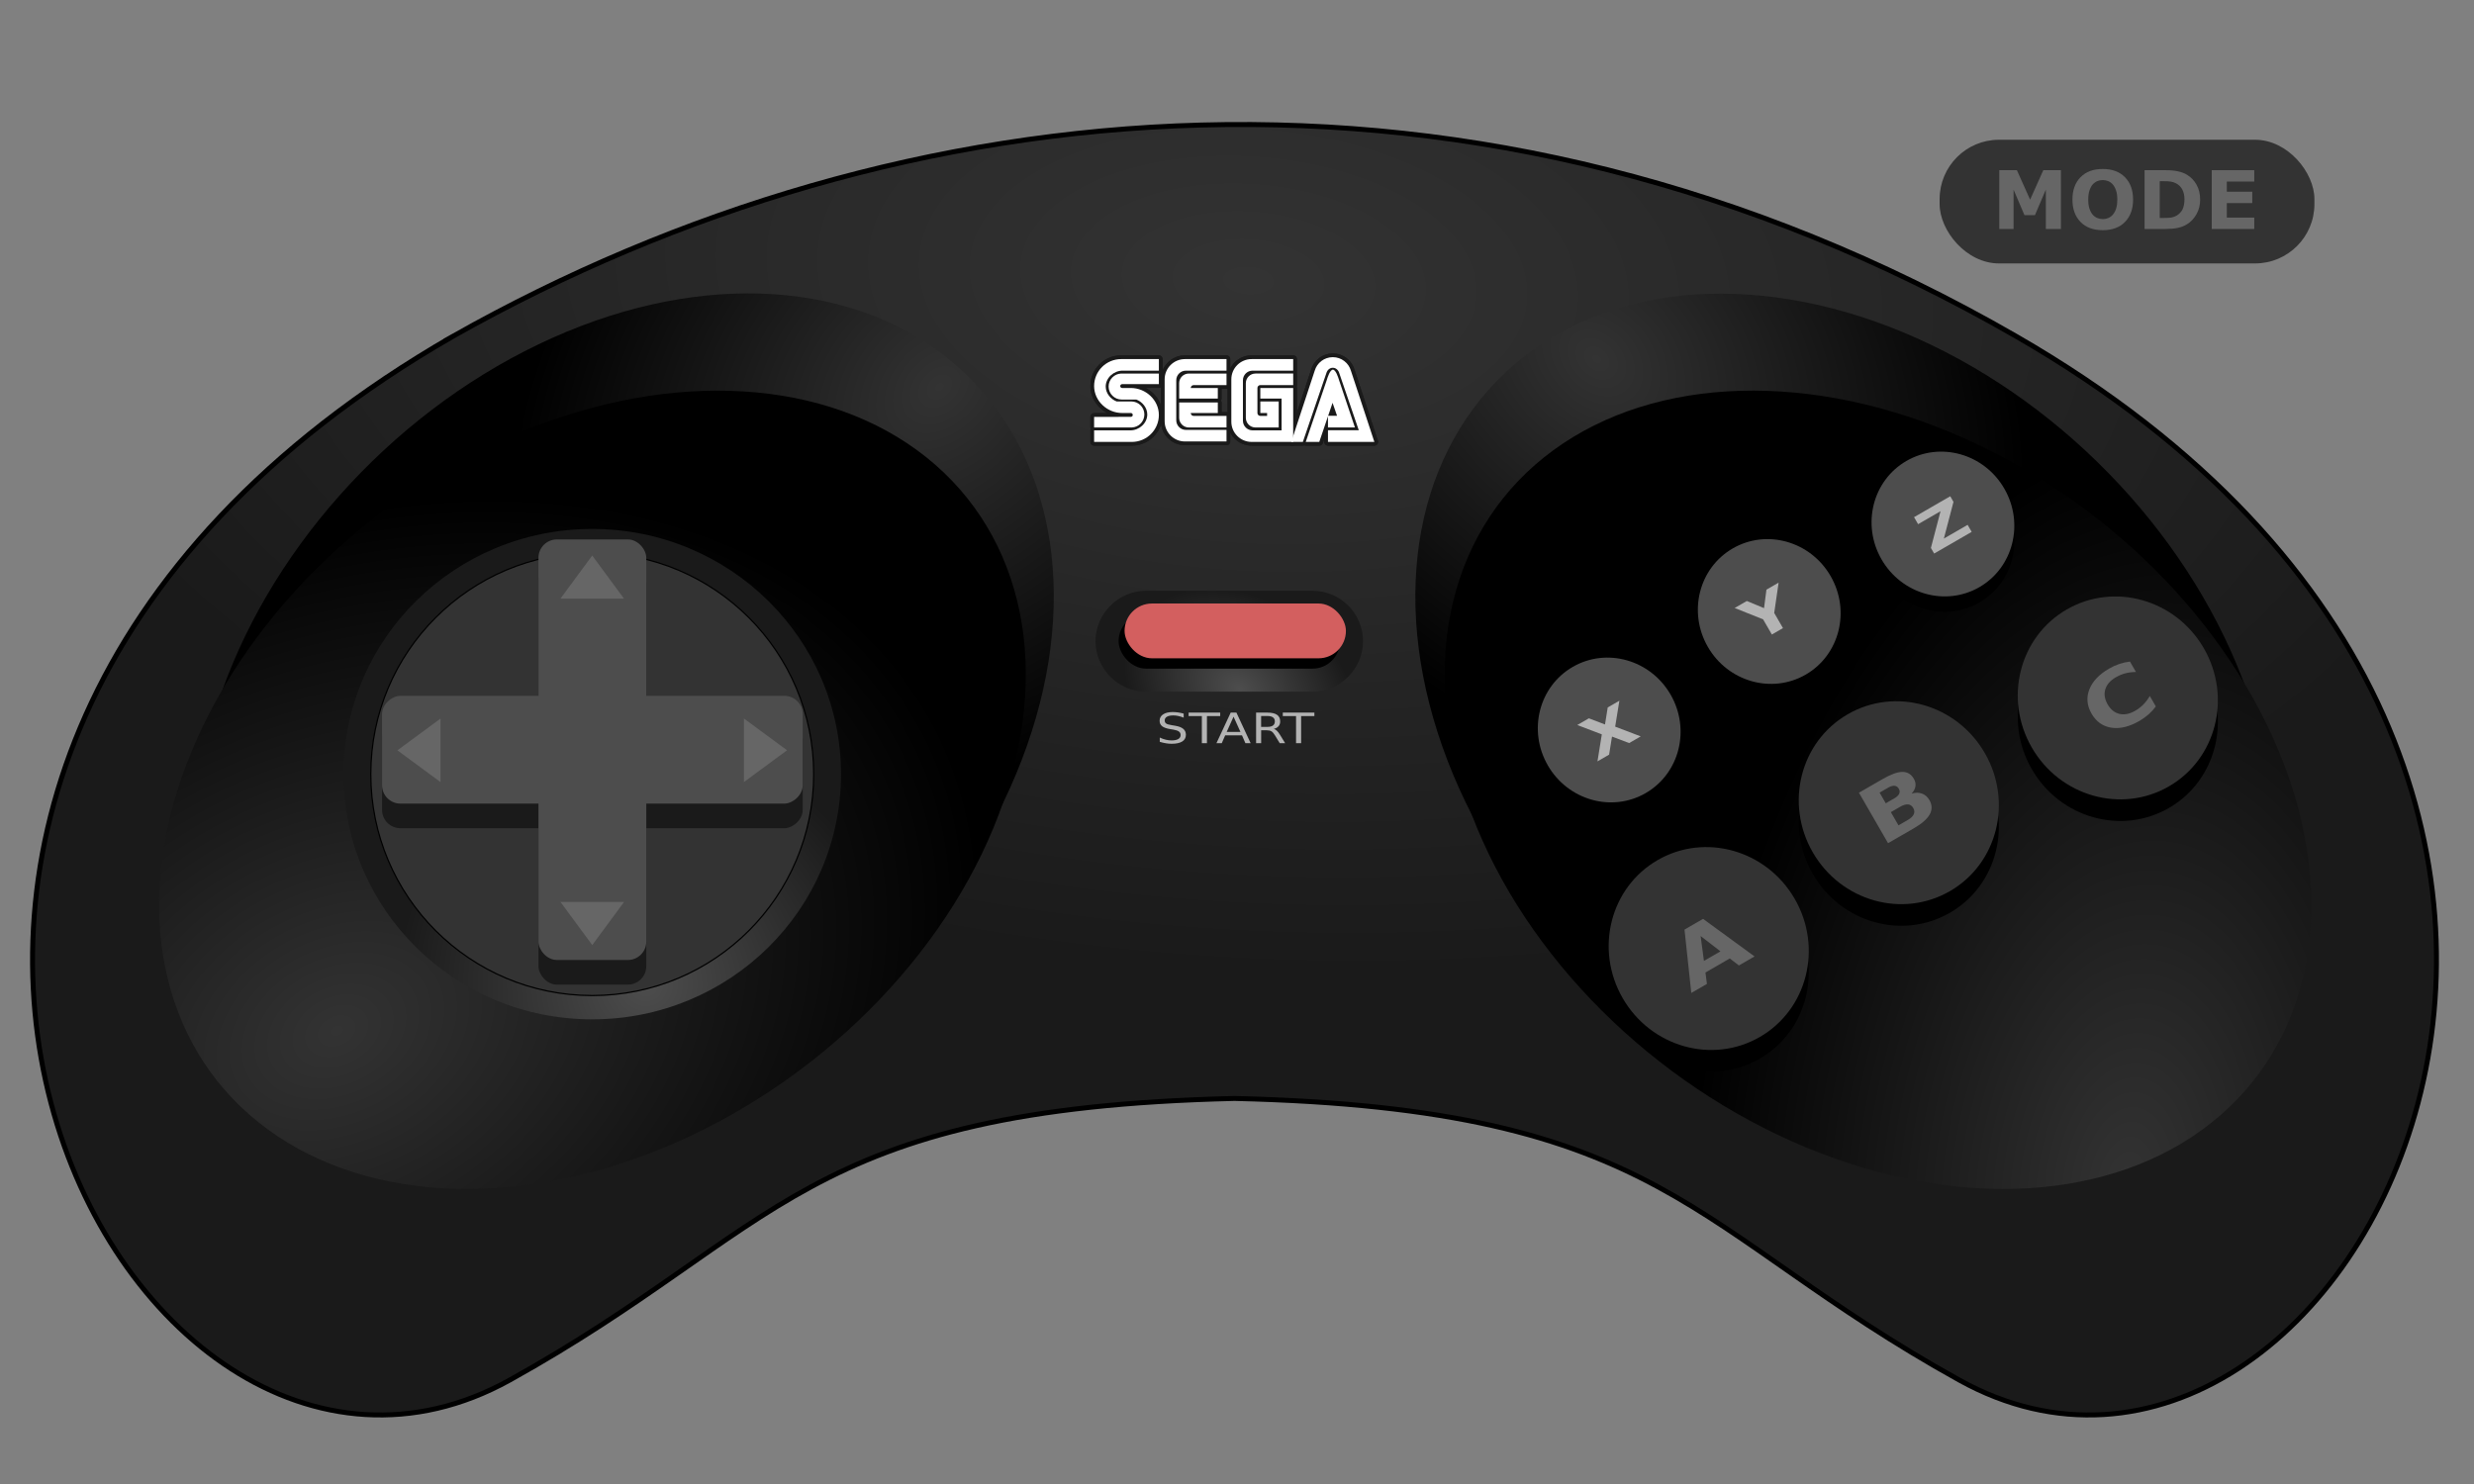 <?xml version="1.0" encoding="UTF-8" standalone="no"?>
<!-- Created with Inkscape (http://www.inkscape.org/) -->

<svg
   xmlns:dc="http://purl.org/dc/elements/1.1/"
   xmlns:cc="http://creativecommons.org/ns#"
   xmlns:rdf="http://www.w3.org/1999/02/22-rdf-syntax-ns#"
   xmlns:svg="http://www.w3.org/2000/svg"
   xmlns="http://www.w3.org/2000/svg"
   xmlns:xlink="http://www.w3.org/1999/xlink"
   xmlns:sodipodi="http://sodipodi.sourceforge.net/DTD/sodipodi-0.dtd"
   xmlns:inkscape="http://www.inkscape.org/namespaces/inkscape"
   width="500"
   height="300"
   viewBox="0 0 132.292 79.375"
   version="1.1"
   id="svg8"
   sodipodi:docname="six.svg"
   inkscape:version="0.92.4 (5da689c313, 2019-01-14)">
  <rect x="0" y="0" width="132.292" height="79.375" fill="#808080" stroke="none"/>
  <defs
     id="defs2">
    <linearGradient
       id="linearGradient1312"
       inkscape:collect="always">
      <stop
         id="stop1308"
         offset="0"
         style="stop-color:#333333;stop-opacity:1" />
      <stop
         id="stop1310"
         offset="1"
         style="stop-color:#000000;stop-opacity:1" />
    </linearGradient>
    <linearGradient
       inkscape:collect="always"
       id="linearGradient1280">
      <stop
         style="stop-color:#333333;stop-opacity:1"
         offset="0"
         id="stop1276" />
      <stop
         style="stop-color:#000000;stop-opacity:1"
         offset="1"
         id="stop1278" />
    </linearGradient>
    <linearGradient
       inkscape:collect="always"
       id="linearGradient1071">
      <stop
         style="stop-color:#333333;stop-opacity:1;"
         offset="0"
         id="stop1067" />
      <stop
         style="stop-color:#000000;stop-opacity:1"
         offset="1"
         id="stop1069" />
    </linearGradient>
    <linearGradient
       inkscape:collect="always"
       id="linearGradient911">
      <stop
         style="stop-color:#4d4d4d;stop-opacity:1"
         offset="0"
         id="stop907" />
      <stop
         style="stop-color:#1a1a1a;stop-opacity:1"
         offset="1"
         id="stop909" />
    </linearGradient>
    <linearGradient
       inkscape:collect="always"
       id="linearGradient899">
      <stop
         style="stop-color:#333333;stop-opacity:1"
         offset="0"
         id="stop895" />
      <stop
         style="stop-color:#1a1a1a;stop-opacity:1"
         offset="1"
         id="stop897" />
    </linearGradient>
    <radialGradient
       inkscape:collect="always"
       xlink:href="#linearGradient911"
       id="radialGradient1191"
       cx="87.324"
       cy="40.408"
       fx="87.324"
       fy="40.408"
       r="5.434"
       gradientTransform="matrix(1.044,0.603,-0.453,0.784,-6.591,-21.048)"
       gradientUnits="userSpaceOnUse" />
    <radialGradient
       inkscape:collect="always"
       xlink:href="#linearGradient1071"
       id="radialGradient1075"
       cx="68.201"
       cy="9.694"
       fx="68.201"
       fy="9.694"
       r="25.123"
       gradientTransform="matrix(-1.014,-1.357,0.899,-0.291,201.428,75.18)"
       gradientUnits="userSpaceOnUse" />
    <radialGradient
       inkscape:collect="always"
       xlink:href="#linearGradient899"
       id="radialGradient1139"
       cx="66.762"
       cy="3.06"
       fx="66.762"
       fy="3.06"
       r="64.404"
       gradientTransform="matrix(1.052,0.071,-0.038,0.572,-3.359,34.973)"
       gradientUnits="userSpaceOnUse" />
    <radialGradient
       inkscape:collect="always"
       xlink:href="#linearGradient911"
       id="radialGradient1155"
       cx="34.551"
       cy="63.395"
       fx="34.551"
       fy="63.395"
       r="13.302"
       gradientTransform="matrix(1,0,0,0.986,0,16.606)"
       gradientUnits="userSpaceOnUse" />
    <radialGradient
       inkscape:collect="always"
       xlink:href="#linearGradient1280"
       id="radialGradient1282"
       cx="88.802"
       cy="-34.57"
       fx="88.802"
       fy="-34.57"
       r="25.906"
       gradientTransform="matrix(1,0,0,0.748,0,-7.755)"
       gradientUnits="userSpaceOnUse" />
    <radialGradient
       inkscape:collect="always"
       xlink:href="#linearGradient1071"
       id="radialGradient1290"
       cx="55.721"
       cy="69.724"
       fx="55.721"
       fy="69.724"
       r="25.226"
       gradientTransform="matrix(1.036,0.642,-0.899,0.907,60.677,-28.99)"
       gradientUnits="userSpaceOnUse" />
    <radialGradient
       inkscape:collect="always"
       xlink:href="#linearGradient1312"
       id="radialGradient1298"
       cx="6.033"
       cy="69.243"
       fx="6.033"
       fy="69.243"
       r="25.906"
       gradientTransform="matrix(1,0,0,0.748,0,17.215)"
       gradientUnits="userSpaceOnUse" />
  </defs>
  <sodipodi:namedview
     id="base"
     pagecolor="#ffffff"
     bordercolor="#666666"
     borderopacity="1.0"
     inkscape:pageopacity="0.0"
     inkscape:pageshadow="2"
     inkscape:zoom="2.8284272"
     inkscape:cx="352.9766"
     inkscape:cy="165.4569"
     inkscape:document-units="mm"
     inkscape:current-layer="layer2"
     showgrid="false"
     units="px"
     inkscape:window-width="1920"
     inkscape:window-height="1027"
     inkscape:window-x="-8"
     inkscape:window-y="-8"
     inkscape:window-maximized="1"
     showguides="false" />
  <g
     inkscape:groupmode="layer"
     id="layer2"
     inkscape:label="Layer 2"
     style="display:inline"
     transform="translate(0,-26.458)">
    <path
       style="fill:url(#radialGradient1139);fill-opacity:1;stroke:#000000;stroke-width:0.265px;stroke-linecap:butt;stroke-linejoin:miter;stroke-opacity:1"
       d="m 24.209,44.45 c -40.767,23.485 -17.539,67.241 3.043,55.827 14.499,-8.041 15.582,-14.517 38.761,-15.066 23.18,0.549 24.263,7.026 38.761,15.066 20.581,11.414 43.81,-32.342 3.043,-55.827 -28.783,-16.589 -59.574,-13.556 -83.608,0 z"
       id="path947"
       inkscape:connector-curvature="0"
       sodipodi:nodetypes="cscscc" />
    <ellipse
       style="opacity:1;fill:url(#radialGradient1282);fill-opacity:1;stroke:none;stroke-width:0.211;stroke-linejoin:round;stroke-miterlimit:4;stroke-dasharray:none"
       id="path1018"
       cx="112.205"
       cy="-30.723"
       rx="25.906"
       ry="19.367"
       transform="matrix(0.664,0.748,-0.786,0.618,0,0)" />
    <ellipse
       style="display:inline;opacity:1;fill:url(#radialGradient1075);fill-opacity:1;stroke:none;stroke-width:0.206;stroke-linejoin:round;stroke-miterlimit:4;stroke-dasharray:none"
       id="path1018-8"
       cx="115.716"
       cy="-25.358"
       rx="25.123"
       ry="19.02"
       transform="matrix(0.691,0.723,-0.807,0.59,0,0)" />
    <ellipse
       style="display:inline;opacity:1;fill:#000000;fill-opacity:1;stroke:none;stroke-width:0.724;stroke-miterlimit:4;stroke-dasharray:none"
       id="path1697-8-4-4"
       cx="39.955"
       cy="113.537"
       rx="5.311"
       ry="5.463"
       transform="rotate(-30)" />
    <ellipse
       style="display:inline;opacity:1;fill:#333333;fill-opacity:1;stroke:none;stroke-width:0.724;stroke-miterlimit:4;stroke-dasharray:none"
       id="path1697-8-4"
       cx="40.533"
       cy="112.536"
       rx="5.311"
       ry="5.463"
       transform="rotate(-30)"
       inkscape:label="buttonA"
       class="theme-button"
       ojd-button="A" />
    <g
       aria-label="A"
       transform="matrix(0.947,-0.547,0.457,0.792,0,0)"
       style="font-style:normal;font-weight:normal;font-size:4.674px;line-height:1.25;font-family:sans-serif;letter-spacing:0px;word-spacing:0px;display:inline;fill:#666666;fill-opacity:1;stroke:none;stroke-width:0.117"
       id="text976-1-6">
      <path
         d="m 37.738,124.199 h -1.374 l -0.217,0.621 h -0.883 l 1.262,-3.408 h 1.048 l 1.262,3.408 h -0.883 z m -1.155,-0.632 h 0.934 l -0.466,-1.356 z"
         style="font-weight:bold;fill:#666666;stroke-width:0.117"
         id="path951"
         inkscape:connector-curvature="0" />
    </g>
    <ellipse
       style="display:inline;opacity:1;fill:#000000;fill-opacity:1;stroke:none;stroke-width:0.724;stroke-miterlimit:4;stroke-dasharray:none"
       id="path1697-8-6"
       cx="52.657"
       cy="111.865"
       rx="5.311"
       ry="5.463"
       transform="rotate(-30)" />
    <ellipse
       style="display:inline;opacity:1;fill:#333333;fill-opacity:1;stroke:none;stroke-width:0.724;stroke-miterlimit:4;stroke-dasharray:none"
       id="path1697-8"
       cx="53.235"
       cy="110.863"
       rx="5.311"
       ry="5.463"
       transform="rotate(-30)"
       inkscape:label="buttonB"
       class="theme-button"
       ojd-button="B" />
    <g
       aria-label="B"
       transform="matrix(0.947,-0.547,0.457,0.792,0,0)"
       style="font-style:normal;font-weight:normal;font-size:4.674px;line-height:1.25;font-family:sans-serif;letter-spacing:0px;word-spacing:0px;display:inline;fill:#666666;fill-opacity:1;stroke:none;stroke-width:0.117"
       id="text976-1">
      <path
         d="m 48.623,120.902 q 0.208,0 0.315,-0.091 0.107,-0.091 0.107,-0.269 0,-0.176 -0.107,-0.267 -0.107,-0.094 -0.315,-0.094 H 48.136 v 0.721 z m 0.03,1.49 q 0.265,0 0.397,-0.112 0.135,-0.112 0.135,-0.338 0,-0.221 -0.132,-0.331 -0.132,-0.112 -0.399,-0.112 H 48.136 v 0.892 z m 0.817,-1.226 q 0.283,0.082 0.438,0.304 0.155,0.221 0.155,0.543 0,0.493 -0.333,0.735 -0.333,0.242 -1.013,0.242 h -1.458 v -3.408 h 1.319 q 0.71,0 1.027,0.215 0.32,0.215 0.32,0.687 0,0.249 -0.116,0.425 -0.116,0.173 -0.338,0.258 z"
         style="font-weight:bold;fill:#666666;stroke-width:0.117"
         id="path948"
         inkscape:connector-curvature="0" />
    </g>
    <ellipse
       style="display:inline;opacity:1;fill:#000000;fill-opacity:1;stroke:none;stroke-width:0.724;stroke-miterlimit:4;stroke-dasharray:none"
       id="path1697-1"
       cx="65.602"
       cy="112.866"
       rx="5.311"
       ry="5.463"
       transform="rotate(-30)" />
    <ellipse
       style="opacity:1;fill:#333333;fill-opacity:1;stroke:none;stroke-width:0.724;stroke-miterlimit:4;stroke-dasharray:none"
       id="path1697"
       cx="66.18"
       cy="111.865"
       rx="5.311"
       ry="5.463"
       inkscape:label="buttonC"
       class="theme-button"
       ojd-button="C"
       transform="rotate(-30)" />
    <g
       aria-label="C"
       transform="matrix(0.947,-0.547,0.457,0.792,0,0)"
       style="font-style:normal;font-weight:normal;font-size:4.674px;line-height:1.25;font-family:sans-serif;letter-spacing:0px;word-spacing:0px;display:inline;fill:#666666;fill-opacity:1;stroke:none;stroke-width:0.117"
       id="text976-1-5">
      <path
         d="m 61.942,123.896 q -0.242,0.126 -0.504,0.189 -0.262,0.064 -0.548,0.064 -0.851,0 -1.349,-0.475 -0.498,-0.477 -0.498,-1.292 0,-0.817 0.498,-1.292 0.498,-0.477 1.349,-0.477 0.285,0 0.548,0.064 0.262,0.064 0.504,0.189 v 0.705 q -0.244,-0.167 -0.482,-0.244 -0.237,-0.078 -0.5,-0.078 -0.47,0 -0.74,0.301 -0.269,0.301 -0.269,0.831 0,0.527 0.269,0.829 0.269,0.301 0.74,0.301 0.262,0 0.5,-0.078 0.237,-0.078 0.482,-0.244 z"
         style="font-weight:bold;fill:#666666;stroke-width:0.117"
         id="path945"
         inkscape:connector-curvature="0" />
    </g>
    <ellipse
       style="display:inline;opacity:1;fill:#000000;fill-opacity:1;stroke:none;stroke-width:0.516;stroke-miterlimit:4;stroke-dasharray:none"
       id="path1697-8-4-4-2"
       cx="41.356"
       cy="100.467"
       rx="3.789"
       ry="3.898"
       transform="rotate(-30)" />
    <ellipse
       style="display:inline;opacity:1;fill:#4d4d4d;fill-opacity:1;stroke:none;stroke-width:0.516;stroke-miterlimit:4;stroke-dasharray:none"
       id="path1697-8-4-5"
       cx="41.769"
       cy="99.752"
       rx="3.789"
       ry="3.898"
       transform="rotate(-30)"
       inkscape:label="buttonX"
       class="theme-button"
       ojd-button="X" />
    <g
       aria-label="X"
       transform="matrix(0.947,-0.547,0.457,0.792,0,0)"
       style="font-style:normal;font-weight:normal;font-size:3.335px;line-height:1.25;font-family:sans-serif;letter-spacing:0px;word-spacing:0px;display:inline;fill:#b3b3b3;fill-opacity:1;stroke:none;stroke-width:0.083"
       id="text976-1-6-8">
      <path
         d="m 38.55,109.105 0.844,1.241 h -0.653 l -0.568,-0.831 -0.564,0.831 H 36.952 l 0.844,-1.241 -0.811,-1.191 h 0.655 l 0.533,0.783 0.531,-0.783 h 0.658 z"
         style="font-weight:bold;fill:#b3b3b3;stroke-width:0.083"
         id="path957"
         inkscape:connector-curvature="0" />
    </g>
    <ellipse
       style="display:inline;opacity:1;fill:#000000;fill-opacity:1;stroke:none;stroke-width:0.516;stroke-miterlimit:4;stroke-dasharray:none"
       id="path1697-8-6-2"
       cx="51.937"
       cy="99.257"
       rx="3.789"
       ry="3.898"
       transform="rotate(-30)" />
    <ellipse
       style="display:inline;opacity:1;fill:#4d4d4d;fill-opacity:1;stroke:none;stroke-width:0.516;stroke-miterlimit:4;stroke-dasharray:none"
       id="path1697-8-8"
       cx="52.349"
       cy="98.542"
       rx="3.789"
       ry="3.898"
       transform="rotate(-30)"
       inkscape:label="buttonY"
       class="theme-button"
       ojd-button="Y" />
    <g
       aria-label="Y"
       transform="matrix(0.947,-0.547,0.457,0.792,0,0)"
       style="font-style:normal;font-weight:normal;font-size:3.335px;line-height:1.25;font-family:sans-serif;letter-spacing:0px;word-spacing:0px;display:inline;fill:#b3b3b3;fill-opacity:1;stroke:none;stroke-width:0.083"
       id="text976-1-4">
      <path
         d="m 46.511,106.591 h 0.686 l 0.554,0.866 0.554,-0.866 h 0.687 l -0.927,1.407 v 1.024 h -0.627 v -1.024 z"
         style="font-weight:bold;fill:#b3b3b3;stroke-width:0.083"
         id="path960"
         inkscape:connector-curvature="0" />
    </g>
    <ellipse
       style="display:inline;opacity:1;fill:#000000;fill-opacity:1;stroke:none;stroke-width:0.516;stroke-miterlimit:4;stroke-dasharray:none"
       id="path1697-1-2"
       cx="62.319"
       cy="99.848"
       rx="3.789"
       ry="3.898"
       transform="rotate(-30)" />
    <ellipse
       style="display:inline;opacity:1;fill:#4d4d4d;fill-opacity:1;stroke:none;stroke-width:0.516;stroke-miterlimit:4;stroke-dasharray:none"
       id="path1697-4"
       cx="62.732"
       cy="99.134"
       rx="3.789"
       ry="3.898"
       inkscape:label="buttonZ"
       class="theme-button"
       ojd-button="Z"
       transform="rotate(-30)" />
    <g
       aria-label="Z"
       transform="matrix(0.947,-0.547,0.457,0.792,0,0)"
       style="font-style:normal;font-weight:normal;font-size:3.335px;line-height:1.25;font-family:sans-serif;letter-spacing:0px;word-spacing:0px;display:inline;fill:#b3b3b3;fill-opacity:1;stroke:none;stroke-width:0.083"
       id="text976-1-5-0">
      <path
         d="m 56.328,107.236 h 2.044 v 0.379 l -1.305,1.578 h 1.342 v 0.474 h -2.119 v -0.379 l 1.305,-1.578 h -1.267 z"
         style="font-weight:bold;fill:#b3b3b3;stroke-width:0.083"
         id="path954"
         inkscape:connector-curvature="0" />
    </g>
    <ellipse
       style="display:inline;opacity:1;fill:url(#radialGradient1298);fill-opacity:1;stroke:none;stroke-width:0.211;stroke-linejoin:round;stroke-miterlimit:4;stroke-dasharray:none"
       id="path1018-9"
       cx="30.456"
       cy="68.197"
       rx="25.906"
       ry="19.367"
       transform="matrix(-0.664,0.748,0.786,0.618,0,0)" />
    <ellipse
       style="display:inline;opacity:1;fill:url(#radialGradient1290);fill-opacity:1;stroke:#1a1a1a;stroke-width:0.206;stroke-linejoin:round;stroke-miterlimit:4;stroke-dasharray:none;stroke-opacity:0"
       id="path1018-8-8"
       cx="37.08"
       cy="71.007"
       rx="25.123"
       ry="19.02"
       transform="matrix(-0.691,0.723,0.807,0.59,0,0)" />
    <ellipse
       style="display:inline;opacity:1;fill:url(#radialGradient1155);fill-opacity:1;stroke:none;stroke-width:0.408;stroke-miterlimit:4;stroke-dasharray:none"
       id="path868-3"
       cx="31.669"
       cy="67.865"
       rx="13.302"
       ry="13.115" />
    <circle
       style="display:inline;opacity:1;fill:#333333;fill-opacity:1;stroke:#000000;stroke-width:0.065;stroke-miterlimit:4;stroke-dasharray:none"
       id="path868-3-5"
       cx="31.669"
       cy="67.865"
       r="11.842" />
    <g
       id="g940"
       transform="matrix(1.341,0,0,1.341,-17.015,-2.421)"
       style="fill:#1a1a1a">
      <rect
         ry="0.732"
         y="44.034"
         x="34.16"
         height="16.773"
         width="4.299"
         id="rect915"
         style="opacity:1;fill:#1a1a1a;fill-opacity:1;stroke:none;stroke-width:0.5;stroke-miterlimit:4;stroke-dasharray:none" />
      <rect
         transform="rotate(90)"
         ry="0.732"
         y="-44.696"
         x="50.271"
         height="16.773"
         width="4.299"
         id="rect915-2"
         style="display:inline;opacity:1;fill:#1a1a1a;fill-opacity:1;stroke:none;stroke-width:0.5;stroke-miterlimit:4;stroke-dasharray:none" />
    </g>
    <g
       id="g940-0"
       transform="matrix(1.341,0,0,1.341,-17.015,-3.738)"
       style="display:inline;fill:#4d4d4d">
      <rect
         ry="0.732"
         y="44.034"
         x="34.16"
         height="16.773"
         width="4.299"
         id="rect915-3"
         style="opacity:1;fill:#4d4d4d;fill-opacity:1;stroke:none;stroke-width:0.5;stroke-miterlimit:4;stroke-dasharray:none" />
      <rect
         transform="rotate(90)"
         ry="0.732"
         y="-44.696"
         x="50.271"
         height="16.773"
         width="4.299"
         id="rect915-2-9"
         style="display:inline;opacity:1;fill:#4d4d4d;fill-opacity:1;stroke:none;stroke-width:0.5;stroke-miterlimit:4;stroke-dasharray:none" />
    </g>
    <path
       sodipodi:type="star"
       style="display:inline;opacity:1;fill:#666666;fill-opacity:1;stroke:none;stroke-width:0.348;stroke-miterlimit:4;stroke-dasharray:none"
       id="path1092-0"
       sodipodi:sides="3"
       sodipodi:cx="36.94717"
       sodipodi:cy="38.395847"
       sodipodi:r1="1.6284233"
       sodipodi:r2="0.81421173"
       sodipodi:arg1="0.52359878"
       sodipodi:arg2="1.5707963"
       inkscape:flatsided="false"
       inkscape:rounded="0"
       inkscape:randomized="0"
       d="m 38.357,39.21 -1.41,0 -1.41,0 0.705,-1.221 0.705,-1.221 0.705,1.221 z"
       inkscape:transform-center-y="-0.38429523"
       transform="matrix(1.205,0,0,0.944,-12.853,21.463)"
       inkscape:transform-center-x="-1.9579247e-06"
       inkscape:label="buttonUp"
       class="theme-button"
       ojd-button="UP" />
    <path
       sodipodi:type="star"
       style="display:inline;opacity:1;fill:#666666;fill-opacity:1;stroke:none;stroke-width:0.348;stroke-miterlimit:4;stroke-dasharray:none"
       id="path1092-7-1"
       sodipodi:sides="3"
       sodipodi:cx="36.94717"
       sodipodi:cy="38.395847"
       sodipodi:r1="1.6284233"
       sodipodi:r2="0.81421173"
       sodipodi:arg1="0.52359878"
       sodipodi:arg2="1.5707963"
       inkscape:flatsided="false"
       inkscape:rounded="0"
       inkscape:randomized="0"
       d="m 38.357,39.21 -1.41,0 -1.41,0 0.705,-1.221 0.705,-1.221 0.705,1.221 z"
       inkscape:transform-center-y="-0.38429369"
       transform="matrix(0,1.205,-0.944,0,76.795,22.067)"
       inkscape:label="buttonRight"
       class="theme-button"
       ojd-button="RIGHT" />
    <path
       sodipodi:type="star"
       style="display:inline;opacity:1;fill:#666666;fill-opacity:1;stroke:none;stroke-width:0.348;stroke-miterlimit:4;stroke-dasharray:none"
       id="path1092-7-4-2"
       sodipodi:sides="3"
       sodipodi:cx="36.94717"
       sodipodi:cy="38.395847"
       sodipodi:r1="1.6284233"
       sodipodi:r2="0.81421173"
       sodipodi:arg1="0.52359878"
       sodipodi:arg2="1.5707963"
       inkscape:flatsided="false"
       inkscape:rounded="0"
       inkscape:randomized="0"
       d="m 38.357,39.21 -1.41,0 -1.41,0 0.705,-1.221 0.705,-1.221 0.705,1.221 z"
       inkscape:transform-center-y="-0.38429698"
       transform="matrix(0,-1.205,0.944,0,-13.458,111.112)"
       inkscape:label="buttonLeft"
       class="theme-button"
       ojd-button="LEFT" />
    <path
       sodipodi:type="star"
       style="display:inline;opacity:1;fill:#666666;fill-opacity:1;stroke:none;stroke-width:0.348;stroke-miterlimit:4;stroke-dasharray:none"
       id="path1092-7-2-8"
       sodipodi:sides="3"
       sodipodi:cx="36.94717"
       sodipodi:cy="38.395847"
       sodipodi:r1="1.6284233"
       sodipodi:r2="0.81421173"
       sodipodi:arg1="0.52359878"
       sodipodi:arg2="1.5707963"
       inkscape:flatsided="false"
       inkscape:rounded="0"
       inkscape:randomized="0"
       d="m 38.357,39.21 -1.41,0 -1.41,0 0.705,-1.221 0.705,-1.221 0.705,1.221 z"
       inkscape:transform-center-y="-0.38429594"
       transform="matrix(-1.205,0,0,-0.944,76.191,111.716)"
       inkscape:transform-center-x="1.2382234e-06"
       inkscape:label="buttonDown"
       class="theme-button"
       ojd-button="DOWN" />
    <path
       style="opacity:1;fill:url(#radialGradient1191);fill-opacity:1;stroke:none;stroke-width:0.23;stroke-linejoin:round;stroke-miterlimit:4;stroke-dasharray:none"
       d="m 72.095,58.848 c -0.489,-0.489 -1.174,-0.791 -1.911,-0.791 l -8.903,-8.1e-4 c -1.475,0 -2.7,1.225 -2.7,2.7 1e-6,1.472 1.224,2.699 2.698,2.699 l 8.906,-5e-5 c 1.475,0 2.7,-1.225 2.7,-2.7 0,-0.739 -0.305,-1.422 -0.79,-1.907 z"
       id="path1140"
       inkscape:connector-curvature="0" />
    <rect
       style="opacity:1;fill:#000000;stroke:none;stroke-width:0.23;stroke-linejoin:round;stroke-miterlimit:4;stroke-dasharray:none"
       id="rect1136"
       width="11.836"
       height="2.931"
       x="59.815"
       y="59.291"
       ry="1.465" />
    <rect
       style="display:inline;opacity:1;fill:#d35f5f;stroke:none;stroke-width:0.23;stroke-linejoin:round;stroke-miterlimit:4;stroke-dasharray:none"
       id="rect1136-9"
       width="11.836"
       height="2.931"
       x="60.134"
       y="58.738"
       ry="1.465"
       inkscape:label="buttonStart"
       class="theme-button"
       ojd-button="START" />
    <g
       aria-label="START"
       transform="scale(1.104,0.905)"
       style="font-style:normal;font-weight:normal;font-size:2.48px;line-height:1.25;font-family:sans-serif;letter-spacing:0px;word-spacing:0px;display:inline;fill:#b3b3b3;fill-opacity:1;stroke:none;stroke-width:0.062"
       id="text1134-5">
      <path
         d="M 57.332,71.411 V 71.65 q -0.139,-0.067 -0.263,-0.099 -0.123,-0.033 -0.239,-0.033 -0.2,0 -0.309,0.077 -0.108,0.077 -0.108,0.22 0,0.12 0.071,0.182 0.073,0.061 0.274,0.098 l 0.148,0.03 q 0.274,0.052 0.403,0.184 0.131,0.131 0.131,0.351 0,0.263 -0.177,0.398 -0.176,0.136 -0.516,0.136 -0.128,0 -0.274,-0.029 -0.144,-0.029 -0.299,-0.086 v -0.252 q 0.149,0.084 0.292,0.126 0.143,0.042 0.281,0.042 0.209,0 0.323,-0.082 0.114,-0.082 0.114,-0.235 0,-0.133 -0.082,-0.208 -0.081,-0.075 -0.268,-0.113 l -0.149,-0.029 q -0.274,-0.054 -0.396,-0.171 -0.122,-0.116 -0.122,-0.323 0,-0.24 0.168,-0.378 0.169,-0.138 0.466,-0.138 0.127,0 0.259,0.023 0.132,0.023 0.27,0.069 z"
         style="fill:#b3b3b3;stroke-width:0.062"
         id="path934"
         inkscape:connector-curvature="0" />
      <path
         d="m 57.572,71.352 h 1.529 v 0.206 h -0.642 v 1.602 h -0.246 v -1.602 h -0.642 z"
         style="fill:#b3b3b3;stroke-width:0.062"
         id="path936"
         inkscape:connector-curvature="0" />
      <path
         d="m 59.748,71.593 -0.332,0.9 h 0.665 z m -0.138,-0.241 h 0.277 l 0.689,1.808 h -0.254 l -0.165,-0.464 h -0.815 l -0.165,0.464 h -0.258 z"
         style="fill:#b3b3b3;stroke-width:0.062"
         id="path938"
         inkscape:connector-curvature="0" />
      <path
         d="m 61.696,72.312 q 0.079,0.027 0.153,0.114 0.075,0.087 0.15,0.24 l 0.248,0.494 H 61.985 l -0.231,-0.464 q -0.09,-0.182 -0.174,-0.241 -0.084,-0.059 -0.229,-0.059 h -0.266 v 0.764 h -0.245 v -1.808 h 0.552 q 0.31,0 0.462,0.13 0.153,0.13 0.153,0.391 0,0.171 -0.08,0.283 -0.079,0.113 -0.23,0.156 z m -0.613,-0.759 v 0.642 h 0.308 q 0.177,0 0.266,-0.081 0.091,-0.082 0.091,-0.241 0,-0.159 -0.091,-0.239 -0.09,-0.081 -0.266,-0.081 z"
         style="fill:#b3b3b3;stroke-width:0.062"
         id="path940"
         inkscape:connector-curvature="0" />
      <path
         d="m 62.134,71.352 h 1.529 v 0.206 H 63.021 v 1.602 h -0.246 v -1.602 h -0.642 z"
         style="fill:#b3b3b3;stroke-width:0.062"
         id="path942"
         inkscape:connector-curvature="0" />
    </g>
    <g
       id="g1693"
       transform="matrix(0.238,0,0,0.238,52.658,28.048)"
       style="stroke:#1a1a1a">
      <path
         d="m 77.151,86.764 0.991,-2.918 1.011,2.918 z m -0.316,-8.024 -4.717,13.893 h 3.04 l 1.954,-5.756 v 2.504 h 6.054 l -3.567,-10.641 c -0.182,-0.602 -0.731,-2.339 -1.382,-2.339 -0.65,0 -1.199,1.737 -1.382,2.339"
         style="fill:#ffffff;fill-opacity:1;fill-rule:nonzero;stroke:#1a1a1a;stroke-width:0.01"
         id="path1420"
         inkscape:connector-curvature="0" />
      <path
         d="m 77.151,86.764 0.991,-2.918 1.011,2.918 z m -0.316,-8.024 -4.717,13.893 h 3.04 l 1.954,-5.756 v 2.504 h 6.054 l -3.567,-10.641 c -0.182,-0.602 -0.731,-2.339 -1.382,-2.339 -0.65,0 -1.199,1.737 -1.382,2.339 z"
         style="fill:#ffffff;stroke:#1a1a1a;stroke-width:1.679;stroke-linecap:square;stroke-linejoin:round;stroke-miterlimit:4;stroke-dasharray:none;stroke-opacity:1"
         id="path1422"
         inkscape:connector-curvature="0" />
      <path
         d="m 60.177,76.617 h 9.119 v -2.597 h -9.337 c -2.518,0 -4.56,2.036 -4.56,4.546 v 9.522 c 0,2.51 2.042,4.545 4.56,4.545 h 9.337 v -12.12 h -7.383 v 2.38 h 4.777 v 7.143 h -6.514 c -1.2,0 -2.171,-0.97 -2.171,-2.165 v -9.09 c 0,-1.195 0.972,-2.165 2.171,-2.165"
         style="fill:#ffffff;fill-opacity:1;fill-rule:nonzero;stroke:#1a1a1a;stroke-width:0.01"
         id="path1424"
         inkscape:connector-curvature="0" />
      <path
         d="m 60.177,76.617 h 9.119 v -2.597 h -9.337 c -2.518,0 -4.56,2.036 -4.56,4.546 v 9.522 c 0,2.51 2.042,4.545 4.56,4.545 h 9.337 v -12.12 h -7.383 v 2.38 h 4.777 v 7.143 h -6.514 c -1.2,0 -2.171,-0.97 -2.171,-2.165 v -9.09 c 0,-1.195 0.972,-2.165 2.171,-2.165 z"
         style="fill:#ffffff;stroke:#1a1a1a;stroke-width:1.679;stroke-linecap:square;stroke-linejoin:round;stroke-miterlimit:4;stroke-dasharray:none;stroke-opacity:1"
         id="path1426"
         inkscape:connector-curvature="0" />
      <path
         d="m 61.914,83.543 v 2.597 h 1.52 v 0.65 h -1.52 c -0.36,0 -0.651,-0.291 -0.651,-0.65 v -5.627 c 0,-0.359 0.291,-0.65 0.651,-0.65 h 7.383 v -2.597 h -8.468 c -1.199,0 -2.171,0.97 -2.171,2.165 v 7.791 c 0,1.195 0.972,2.165 2.171,2.165 h 5.21 v -5.844 h -4.125"
         style="fill:#ffffff;fill-opacity:1;fill-rule:nonzero;stroke:#1a1a1a;stroke-width:0.01"
         id="path1428"
         inkscape:connector-curvature="0" />
      <path
         d="m 61.914,83.543 v 2.597 h 1.52 v 0.65 h -1.52 c -0.36,0 -0.651,-0.291 -0.651,-0.65 v -5.627 c 0,-0.359 0.291,-0.65 0.651,-0.65 h 7.383 v -2.597 h -8.468 c -1.199,0 -2.171,0.97 -2.171,2.165 v 7.791 c 0,1.195 0.972,2.165 2.171,2.165 h 5.21 v -5.844 z"
         style="fill:#ffffff;stroke:#1a1a1a;stroke-width:1.679;stroke-linecap:square;stroke-linejoin:round;stroke-miterlimit:4;stroke-dasharray:none;stroke-opacity:1"
         id="path1430"
         inkscape:connector-curvature="0" />
      <path
         d="m 45.196,76.617 h 9.119 v -2.597 h -9.337 c -2.518,0 -4.56,2.036 -4.56,4.546 v 9.421 c 0,2.51 2.042,4.545 4.56,4.545 h 9.337 v -2.597 H 45.196 c -1.198,0 -2.171,-0.969 -2.171,-2.164 v -8.988 c 0,-1.195 0.973,-2.165 2.171,-2.165"
         style="fill:#ffffff;fill-opacity:1;fill-rule:nonzero;stroke:#1a1a1a;stroke-width:0.01"
         id="path1432"
         inkscape:connector-curvature="0" />
      <path
         d="m 45.196,76.617 h 9.119 v -2.597 h -9.337 c -2.518,0 -4.56,2.036 -4.56,4.546 v 9.421 c 0,2.51 2.042,4.545 4.56,4.545 h 9.337 v -2.597 H 45.196 c -1.198,0 -2.171,-0.969 -2.171,-2.164 v -8.988 c 0,-1.195 0.973,-2.165 2.171,-2.165 z"
         style="fill:#ffffff;stroke:#1a1a1a;stroke-width:1.679;stroke-linecap:square;stroke-linejoin:round;stroke-miterlimit:4;stroke-dasharray:none;stroke-opacity:1"
         id="path1434"
         inkscape:connector-curvature="0" />
      <path
         d="m 52.361,82.894 v -2.38 h -6.079 c 0,-0.359 0.292,-0.65 0.651,-0.65 h 7.383 v -2.597 h -8.468 c -1.199,0 -2.171,0.97 -2.171,2.165 v 3.462 h 8.685"
         style="fill:#ffffff;fill-opacity:1;fill-rule:nonzero;stroke:#1a1a1a;stroke-width:0.01"
         id="path1436"
         inkscape:connector-curvature="0" />
      <path
         d="m 52.361,82.894 v -2.38 h -6.079 c 0,-0.359 0.292,-0.65 0.651,-0.65 h 7.383 v -2.597 h -8.468 c -1.199,0 -2.171,0.97 -2.171,2.165 v 3.462 z"
         style="fill:#ffffff;stroke:#1a1a1a;stroke-width:1.679;stroke-linecap:square;stroke-linejoin:round;stroke-miterlimit:4;stroke-dasharray:none;stroke-opacity:1"
         id="path1438"
         inkscape:connector-curvature="0" />
      <path
         d="m 52.361,83.76 v 2.381 h -6.079 c 0,0.359 0.292,0.65 0.651,0.65 h 7.383 v 2.597 h -8.468 c -1.199,0 -2.171,-0.97 -2.171,-2.165 v -3.463 h 8.685"
         style="fill:#ffffff;fill-opacity:1;fill-rule:nonzero;stroke:#1a1a1a;stroke-width:0.01"
         id="path1440"
         inkscape:connector-curvature="0" />
      <path
         d="m 52.361,83.76 v 2.381 h -6.079 c 0,0.359 0.292,0.65 0.651,0.65 h 7.383 v 2.597 h -8.468 c -1.199,0 -2.171,-0.97 -2.171,-2.165 v -3.463 z"
         style="fill:#ffffff;stroke:#1a1a1a;stroke-width:1.679;stroke-linecap:square;stroke-linejoin:round;stroke-miterlimit:4;stroke-dasharray:none;stroke-opacity:1"
         id="path1442"
         inkscape:connector-curvature="0" />
      <path
         d="m 30.048,87.006 h -5.478 v 2.381 h 8.36 c 0.036,0 0.072,8.6e-4 0.108,0 1.569,-0.057 2.823,-1.344 2.823,-2.923 0,-1.613 -1.313,-2.922 -2.931,-2.922 h -3.295 c -1.335,-0.507 -2.459,-1.821 -2.459,-3.355 0,-1.972 1.821,-3.571 3.799,-3.571 h 8.142 v -2.597 h -8.468 c -3.357,0 -6.079,2.714 -6.079,6.06 0,3.348 2.939,6.06 6.296,6.06 v -0.029 l 0.018,0.029 h 1.936 c 0.239,0 0.434,0.194 0.434,0.433 0,0.238 -0.195,0.432 -0.434,0.432 h -2.772"
         style="fill:#ffffff;fill-opacity:1;fill-rule:nonzero;stroke:#1a1a1a;stroke-width:0.01"
         id="path1444"
         inkscape:connector-curvature="0" />
      <path
         d="m 30.048,87.006 h -5.478 v 2.381 h 8.36 c 0.036,0 0.072,8.6e-4 0.108,0 1.569,-0.057 2.823,-1.344 2.823,-2.923 0,-1.613 -1.313,-2.922 -2.931,-2.922 h -3.295 c -1.335,-0.507 -2.459,-1.821 -2.459,-3.355 0,-1.972 1.821,-3.571 3.799,-3.571 h 8.142 v -2.597 h -8.468 c -3.357,0 -6.079,2.714 -6.079,6.06 0,3.348 2.939,6.06 6.296,6.06 v -0.029 l 0.018,0.029 h 1.936 c 0.239,0 0.434,0.194 0.434,0.433 0,0.238 -0.195,0.432 -0.434,0.432 z"
         style="fill:#ffffff;stroke:#1a1a1a;stroke-width:1.679;stroke-linecap:square;stroke-linejoin:round;stroke-miterlimit:4;stroke-dasharray:none;stroke-opacity:1"
         id="path1446"
         inkscape:connector-curvature="0" />
      <path
         d="m 33.639,79.648 h 5.478 v -2.38 h -8.358 c -0.037,0 -0.073,-0.002 -0.109,0 -1.569,0.057 -2.823,1.344 -2.823,2.922 0,1.614 1.313,2.922 2.932,2.922 h 3.294 c 1.335,0.508 2.459,1.821 2.459,3.355 0,1.973 -1.821,3.571 -3.799,3.571 h -8.142 v 2.597 h 8.468 c 3.357,0 6.079,-2.713 6.079,-6.06 0,-3.347 -2.938,-6.06 -6.296,-6.06 v 0.029 l -0.017,-0.029 h -1.937 c -0.239,0 -0.434,-0.193 -0.434,-0.432 0,-0.239 0.195,-0.433 0.434,-0.433 h 2.773"
         style="fill:#ffffff;fill-opacity:1;fill-rule:nonzero;stroke:#1a1a1a;stroke-width:0.01"
         id="path1448"
         inkscape:connector-curvature="0" />
      <path
         d="m 33.639,79.648 h 5.478 v -2.38 h -8.358 c -0.037,0 -0.073,-0.002 -0.109,0 -1.569,0.057 -2.823,1.344 -2.823,2.922 0,1.614 1.313,2.922 2.932,2.922 h 3.294 c 1.335,0.508 2.459,1.821 2.459,3.355 0,1.973 -1.821,3.571 -3.799,3.571 h -8.142 v 2.597 h 8.468 c 3.357,0 6.079,-2.713 6.079,-6.06 0,-3.347 -2.938,-6.06 -6.296,-6.06 v 0.029 l -0.017,-0.029 h -1.937 c -0.239,0 -0.434,-0.193 -0.434,-0.432 0,-0.239 0.195,-0.433 0.434,-0.433 z"
         style="fill:#ffffff;stroke:#1a1a1a;stroke-width:1.679;stroke-linecap:square;stroke-linejoin:round;stroke-miterlimit:4;stroke-dasharray:none;stroke-opacity:1"
         id="path1450"
         inkscape:connector-curvature="0" />
      <path
         d="m 74.129,76.639 -5.267,15.994 h 2.606 l 5.277,-15.444 c 0.192,-0.707 0.769,-1.22 1.452,-1.22 0.684,0 1.261,0.513 1.454,1.22 l 4.382,12.822 -6.92,10e-4 -0.001,2.621 h 10.422 l -5.267,-15.994 c -0.509,-1.762 -2.138,-3.052 -4.07,-3.052 -1.931,0 -3.56,1.29 -4.068,3.052"
         style="fill:#ffffff;fill-opacity:1;fill-rule:nonzero;stroke:#1a1a1a;stroke-width:0.01"
         id="path1452"
         inkscape:connector-curvature="0" />
      <path
         d="m 74.129,76.639 -5.267,15.994 h 2.606 l 5.277,-15.444 c 0.192,-0.707 0.769,-1.22 1.452,-1.22 0.684,0 1.261,0.513 1.454,1.22 l 4.382,12.822 -6.92,10e-4 -0.001,2.621 h 10.422 l -5.267,-15.994 c -0.509,-1.762 -2.138,-3.052 -4.07,-3.052 -1.931,0 -3.56,1.29 -4.068,3.052 z"
         style="fill:#ffffff;stroke:#1a1a1a;stroke-width:1.679;stroke-linecap:square;stroke-linejoin:round;stroke-miterlimit:4;stroke-dasharray:none;stroke-opacity:1"
         id="path1454"
         inkscape:connector-curvature="0" />
      <path
         d="m 77.151,86.764 0.991,-2.918 1.011,2.918 z m -0.316,-8.024 -4.717,13.893 h 3.04 l 1.954,-5.756 v 2.504 h 6.054 l -3.567,-10.641 c -0.182,-0.602 -0.731,-2.339 -1.382,-2.339 -0.65,0 -1.199,1.737 -1.382,2.339"
         style="fill:#ffffff;fill-opacity:1;fill-rule:nonzero;stroke:#1a1a1a;stroke-width:0.01"
         id="path1456"
         inkscape:connector-curvature="0" />
      <path
         d="m 77.151,86.764 0.991,-2.918 1.011,2.918 z m -0.316,-8.024 -4.717,13.893 h 3.04 l 1.954,-5.756 v 2.504 h 6.054 l -3.567,-10.641 c -0.182,-0.602 -0.731,-2.339 -1.382,-2.339 -0.65,0 -1.199,1.737 -1.382,2.339 z"
         style="fill:#ffffff;stroke:#1a1a1a;stroke-width:1.679;stroke-linecap:square;stroke-linejoin:round;stroke-miterlimit:4;stroke-dasharray:none;stroke-opacity:1"
         id="path1458"
         inkscape:connector-curvature="0" />
      <path
         d="m 60.177,76.617 h 9.119 v -2.597 h -9.337 c -2.518,0 -4.56,2.036 -4.56,4.546 v 9.522 c 0,2.51 2.042,4.545 4.56,4.545 h 9.337 v -12.12 h -7.383 v 2.38 h 4.777 v 7.143 h -6.514 c -1.2,0 -2.171,-0.97 -2.171,-2.165 v -9.09 c 0,-1.195 0.972,-2.165 2.171,-2.165"
         style="fill:#ffffff;fill-opacity:1;fill-rule:nonzero;stroke:#1a1a1a;stroke-width:0.01"
         id="path1460"
         inkscape:connector-curvature="0" />
      <path
         d="m 60.177,76.617 h 9.119 v -2.597 h -9.337 c -2.518,0 -4.56,2.036 -4.56,4.546 v 9.522 c 0,2.51 2.042,4.545 4.56,4.545 h 9.337 v -12.12 h -7.383 v 2.38 h 4.777 v 7.143 h -6.514 c -1.2,0 -2.171,-0.97 -2.171,-2.165 v -9.09 c 0,-1.195 0.972,-2.165 2.171,-2.165 z"
         style="fill:#ffffff;stroke:#1a1a1a;stroke-width:1.679;stroke-linecap:square;stroke-linejoin:round;stroke-miterlimit:4;stroke-dasharray:none;stroke-opacity:1"
         id="path1462"
         inkscape:connector-curvature="0" />
      <path
         d="m 61.914,83.543 v 2.597 h 1.52 v 0.65 h -1.52 c -0.36,0 -0.651,-0.291 -0.651,-0.65 v -5.627 c 0,-0.359 0.291,-0.65 0.651,-0.65 h 7.383 v -2.597 h -8.468 c -1.199,0 -2.171,0.97 -2.171,2.165 v 7.791 c 0,1.195 0.972,2.165 2.171,2.165 h 5.21 v -5.844 h -4.125"
         style="fill:#ffffff;fill-opacity:1;fill-rule:nonzero;stroke:#1a1a1a;stroke-width:0.01"
         id="path1464"
         inkscape:connector-curvature="0" />
      <path
         d="m 61.914,83.543 v 2.597 h 1.52 v 0.65 h -1.52 c -0.36,0 -0.651,-0.291 -0.651,-0.65 v -5.627 c 0,-0.359 0.291,-0.65 0.651,-0.65 h 7.383 v -2.597 h -8.468 c -1.199,0 -2.171,0.97 -2.171,2.165 v 7.791 c 0,1.195 0.972,2.165 2.171,2.165 h 5.21 v -5.844 z"
         style="fill:#ffffff;stroke:#1a1a1a;stroke-width:1.679;stroke-linecap:square;stroke-linejoin:round;stroke-miterlimit:4;stroke-dasharray:none;stroke-opacity:1"
         id="path1466"
         inkscape:connector-curvature="0" />
      <path
         d="m 45.196,76.617 h 9.119 v -2.597 h -9.337 c -2.518,0 -4.56,2.036 -4.56,4.546 v 9.421 c 0,2.51 2.042,4.545 4.56,4.545 h 9.337 v -2.597 H 45.196 c -1.198,0 -2.171,-0.969 -2.171,-2.164 v -8.988 c 0,-1.195 0.973,-2.165 2.171,-2.165"
         style="fill:#ffffff;fill-opacity:1;fill-rule:nonzero;stroke:#1a1a1a;stroke-width:0.01"
         id="path1468"
         inkscape:connector-curvature="0" />
      <path
         d="m 45.196,76.617 h 9.119 v -2.597 h -9.337 c -2.518,0 -4.56,2.036 -4.56,4.546 v 9.421 c 0,2.51 2.042,4.545 4.56,4.545 h 9.337 v -2.597 H 45.196 c -1.198,0 -2.171,-0.969 -2.171,-2.164 v -8.988 c 0,-1.195 0.973,-2.165 2.171,-2.165 z"
         style="fill:#ffffff;stroke:#1a1a1a;stroke-width:1.679;stroke-linecap:square;stroke-linejoin:round;stroke-miterlimit:4;stroke-dasharray:none;stroke-opacity:1"
         id="path1470"
         inkscape:connector-curvature="0" />
      <path
         d="m 52.361,82.894 v -2.38 h -6.079 c 0,-0.359 0.292,-0.65 0.651,-0.65 h 7.383 v -2.597 h -8.468 c -1.199,0 -2.171,0.97 -2.171,2.165 v 3.462 h 8.685"
         style="fill:#ffffff;fill-opacity:1;fill-rule:nonzero;stroke:#1a1a1a;stroke-width:0.01"
         id="path1472"
         inkscape:connector-curvature="0" />
      <path
         d="m 52.361,82.894 v -2.38 h -6.079 c 0,-0.359 0.292,-0.65 0.651,-0.65 h 7.383 v -2.597 h -8.468 c -1.199,0 -2.171,0.97 -2.171,2.165 v 3.462 z"
         style="fill:#ffffff;stroke:#1a1a1a;stroke-width:1.679;stroke-linecap:square;stroke-linejoin:round;stroke-miterlimit:4;stroke-dasharray:none;stroke-opacity:1"
         id="path1474"
         inkscape:connector-curvature="0" />
      <path
         d="m 52.361,83.76 v 2.381 h -6.079 c 0,0.359 0.292,0.65 0.651,0.65 h 7.383 v 2.597 h -8.468 c -1.199,0 -2.171,-0.97 -2.171,-2.165 v -3.463 h 8.685"
         style="fill:#ffffff;fill-opacity:1;fill-rule:nonzero;stroke:#1a1a1a;stroke-width:0.01"
         id="path1476"
         inkscape:connector-curvature="0" />
      <path
         d="m 52.361,83.76 v 2.381 h -6.079 c 0,0.359 0.292,0.65 0.651,0.65 h 7.383 v 2.597 h -8.468 c -1.199,0 -2.171,-0.97 -2.171,-2.165 v -3.463 z"
         style="fill:#ffffff;stroke:#1a1a1a;stroke-width:1.679;stroke-linecap:square;stroke-linejoin:round;stroke-miterlimit:4;stroke-dasharray:none;stroke-opacity:1"
         id="path1478"
         inkscape:connector-curvature="0" />
      <path
         d="m 30.048,87.006 h -5.478 v 2.381 h 8.36 c 0.036,0 0.072,8.6e-4 0.108,0 1.569,-0.057 2.823,-1.344 2.823,-2.923 0,-1.613 -1.313,-2.922 -2.931,-2.922 h -3.295 c -1.335,-0.507 -2.459,-1.821 -2.459,-3.355 0,-1.972 1.821,-3.571 3.799,-3.571 h 8.142 v -2.597 h -8.468 c -3.357,0 -6.079,2.714 -6.079,6.06 0,3.348 2.939,6.06 6.296,6.06 v -0.029 l 0.018,0.029 h 1.936 c 0.239,0 0.434,0.194 0.434,0.433 0,0.238 -0.195,0.432 -0.434,0.432 h -2.772"
         style="fill:#ffffff;fill-opacity:1;fill-rule:nonzero;stroke:#1a1a1a;stroke-width:0.01"
         id="path1480"
         inkscape:connector-curvature="0" />
      <path
         d="m 30.048,87.006 h -5.478 v 2.381 h 8.36 c 0.036,0 0.072,8.6e-4 0.108,0 1.569,-0.057 2.823,-1.344 2.823,-2.923 0,-1.613 -1.313,-2.922 -2.931,-2.922 h -3.295 c -1.335,-0.507 -2.459,-1.821 -2.459,-3.355 0,-1.972 1.821,-3.571 3.799,-3.571 h 8.142 v -2.597 h -8.468 c -3.357,0 -6.079,2.714 -6.079,6.06 0,3.348 2.939,6.06 6.296,6.06 v -0.029 l 0.018,0.029 h 1.936 c 0.239,0 0.434,0.194 0.434,0.433 0,0.238 -0.195,0.432 -0.434,0.432 z"
         style="fill:#ffffff;stroke:#1a1a1a;stroke-width:1.679;stroke-linecap:square;stroke-linejoin:round;stroke-miterlimit:4;stroke-dasharray:none;stroke-opacity:1"
         id="path1482"
         inkscape:connector-curvature="0" />
      <path
         d="m 33.639,79.648 h 5.478 v -2.38 h -8.358 c -0.037,0 -0.073,-0.002 -0.109,0 -1.569,0.057 -2.823,1.344 -2.823,2.922 0,1.614 1.313,2.922 2.932,2.922 h 3.294 c 1.335,0.508 2.459,1.821 2.459,3.355 0,1.973 -1.821,3.571 -3.799,3.571 h -8.142 v 2.597 h 8.468 c 3.357,0 6.079,-2.713 6.079,-6.06 0,-3.347 -2.938,-6.06 -6.296,-6.06 v 0.029 l -0.017,-0.029 h -1.937 c -0.239,0 -0.434,-0.193 -0.434,-0.432 0,-0.239 0.195,-0.433 0.434,-0.433 h 2.773"
         style="fill:#ffffff;fill-opacity:1;fill-rule:nonzero;stroke:#1a1a1a;stroke-width:0.01"
         id="path1484"
         inkscape:connector-curvature="0" />
      <path
         d="m 33.639,79.648 h 5.478 v -2.38 h -8.358 c -0.037,0 -0.073,-0.002 -0.109,0 -1.569,0.057 -2.823,1.344 -2.823,2.922 0,1.614 1.313,2.922 2.932,2.922 h 3.294 c 1.335,0.508 2.459,1.821 2.459,3.355 0,1.973 -1.821,3.571 -3.799,3.571 h -8.142 v 2.597 h 8.468 c 3.357,0 6.079,-2.713 6.079,-6.06 0,-3.347 -2.938,-6.06 -6.296,-6.06 v 0.029 l -0.017,-0.029 h -1.937 c -0.239,0 -0.434,-0.193 -0.434,-0.432 0,-0.239 0.195,-0.433 0.434,-0.433 z"
         style="fill:#ffffff;stroke:#1a1a1a;stroke-width:1.679;stroke-linecap:square;stroke-linejoin:round;stroke-miterlimit:4;stroke-dasharray:none;stroke-opacity:1"
         id="path1486"
         inkscape:connector-curvature="0" />
      <path
         d="m 74.129,76.639 -5.267,15.994 h 2.606 l 5.277,-15.444 c 0.192,-0.707 0.769,-1.22 1.452,-1.22 0.684,0 1.261,0.513 1.454,1.22 l 4.382,12.822 -6.92,10e-4 -0.001,2.621 h 10.422 l -5.267,-15.994 c -0.509,-1.762 -2.138,-3.052 -4.07,-3.052 -1.931,0 -3.56,1.29 -4.068,3.052"
         style="fill:#ffffff;fill-opacity:1;fill-rule:nonzero;stroke:#1a1a1a;stroke-width:0.01"
         id="path1488"
         inkscape:connector-curvature="0" />
      <path
         d="m 74.129,76.639 -5.267,15.994 h 2.606 l 5.277,-15.444 c 0.192,-0.707 0.769,-1.22 1.452,-1.22 0.684,0 1.261,0.513 1.454,1.22 l 4.382,12.822 -6.92,10e-4 -0.001,2.621 h 10.422 l -5.267,-15.994 c -0.509,-1.762 -2.138,-3.052 -4.07,-3.052 -1.931,0 -3.56,1.29 -4.068,3.052 z"
         style="fill:#ffffff;stroke:#1a1a1a;stroke-width:1.679;stroke-linecap:square;stroke-linejoin:round;stroke-miterlimit:4;stroke-dasharray:none;stroke-opacity:1"
         id="path1490"
         inkscape:connector-curvature="0" />
      <path
         d="m 77.151,86.764 0.991,-2.918 1.011,2.918 z m -0.316,-8.024 -4.717,13.893 h 3.04 l 1.954,-5.756 v 2.504 h 6.054 l -3.567,-10.641 c -0.182,-0.602 -0.731,-2.339 -1.382,-2.339 -0.65,0 -1.199,1.737 -1.382,2.339"
         style="fill:#ffffff;fill-opacity:1;fill-rule:nonzero;stroke:#1a1a1a;stroke-width:0.01"
         id="path1492"
         inkscape:connector-curvature="0" />
      <path
         d="m 60.177,76.617 h 9.119 v -2.597 h -9.337 c -2.518,0 -4.56,2.036 -4.56,4.546 v 9.522 c 0,2.51 2.042,4.545 4.56,4.545 h 9.337 v -12.12 h -7.383 v 2.38 h 4.777 v 7.143 h -6.514 c -1.2,0 -2.171,-0.97 -2.171,-2.165 v -9.09 c 0,-1.195 0.972,-2.165 2.171,-2.165"
         style="fill:#ffffff;fill-opacity:1;fill-rule:nonzero;stroke:#1a1a1a;stroke-width:0.01"
         id="path1494"
         inkscape:connector-curvature="0" />
      <path
         d="m 61.914,83.543 v 2.597 h 1.52 v 0.65 h -1.52 c -0.36,0 -0.651,-0.291 -0.651,-0.65 v -5.627 c 0,-0.359 0.291,-0.65 0.651,-0.65 h 7.383 v -2.597 h -8.468 c -1.199,0 -2.171,0.97 -2.171,2.165 v 7.791 c 0,1.195 0.972,2.165 2.171,2.165 h 5.21 v -5.844 h -4.125"
         style="fill:#ffffff;fill-opacity:1;fill-rule:nonzero;stroke:#1a1a1a;stroke-width:0.01"
         id="path1496"
         inkscape:connector-curvature="0" />
      <path
         d="m 45.196,76.617 h 9.119 v -2.597 h -9.337 c -2.518,0 -4.56,2.036 -4.56,4.546 v 9.421 c 0,2.51 2.042,4.545 4.56,4.545 h 9.337 v -2.597 H 45.196 c -1.198,0 -2.171,-0.969 -2.171,-2.164 v -8.988 c 0,-1.195 0.973,-2.165 2.171,-2.165"
         style="fill:#ffffff;fill-opacity:1;fill-rule:nonzero;stroke:#1a1a1a;stroke-width:0.01"
         id="path1498"
         inkscape:connector-curvature="0" />
      <path
         d="m 52.361,82.894 v -2.38 h -6.079 c 0,-0.359 0.292,-0.65 0.651,-0.65 h 7.383 v -2.597 h -8.468 c -1.199,0 -2.171,0.97 -2.171,2.165 v 3.462 h 8.685"
         style="fill:#ffffff;fill-opacity:1;fill-rule:nonzero;stroke:#1a1a1a;stroke-width:0.01"
         id="path1500"
         inkscape:connector-curvature="0" />
      <path
         d="m 52.361,83.76 v 2.381 h -6.079 c 0,0.359 0.292,0.65 0.651,0.65 h 7.383 v 2.597 h -8.468 c -1.199,0 -2.171,-0.97 -2.171,-2.165 v -3.463 h 8.685"
         style="fill:#ffffff;fill-opacity:1;fill-rule:nonzero;stroke:#1a1a1a;stroke-width:0.01"
         id="path1502"
         inkscape:connector-curvature="0" />
      <path
         d="m 30.048,87.006 h -5.478 v 2.381 h 8.36 c 0.036,0 0.072,8.6e-4 0.108,0 1.569,-0.057 2.823,-1.344 2.823,-2.923 0,-1.613 -1.313,-2.922 -2.931,-2.922 h -3.295 c -1.335,-0.507 -2.459,-1.821 -2.459,-3.355 0,-1.972 1.821,-3.571 3.799,-3.571 h 8.142 v -2.597 h -8.468 c -3.357,0 -6.079,2.714 -6.079,6.06 0,3.348 2.939,6.06 6.296,6.06 v -0.029 l 0.018,0.029 h 1.936 c 0.239,0 0.434,0.194 0.434,0.433 0,0.238 -0.195,0.432 -0.434,0.432 h -2.772"
         style="fill:#ffffff;fill-opacity:1;fill-rule:nonzero;stroke:#1a1a1a;stroke-width:0.01"
         id="path1504"
         inkscape:connector-curvature="0" />
      <path
         d="m 33.639,79.648 h 5.478 v -2.38 h -8.358 c -0.037,0 -0.073,-0.002 -0.109,0 -1.569,0.057 -2.823,1.344 -2.823,2.922 0,1.614 1.313,2.922 2.932,2.922 h 3.294 c 1.335,0.508 2.459,1.821 2.459,3.355 0,1.973 -1.821,3.571 -3.799,3.571 h -8.142 v 2.597 h 8.468 c 3.357,0 6.079,-2.713 6.079,-6.06 0,-3.347 -2.938,-6.06 -6.296,-6.06 v 0.029 l -0.017,-0.029 h -1.937 c -0.239,0 -0.434,-0.193 -0.434,-0.432 0,-0.239 0.195,-0.433 0.434,-0.433 h 2.773"
         style="fill:#ffffff;fill-opacity:1;fill-rule:nonzero;stroke:#1a1a1a;stroke-width:0.01"
         id="path1506"
         inkscape:connector-curvature="0" />
      <path
         d="m 74.129,76.639 -5.267,15.994 h 2.606 l 5.277,-15.444 c 0.192,-0.707 0.769,-1.22 1.452,-1.22 0.684,0 1.261,0.513 1.454,1.22 l 4.382,12.822 -6.92,10e-4 -0.001,2.621 h 10.422 l -5.267,-15.994 c -0.509,-1.762 -2.138,-3.052 -4.07,-3.052 -1.931,0 -3.56,1.29 -4.068,3.052"
         style="fill:#ffffff;fill-opacity:1;fill-rule:nonzero;stroke:#1a1a1a;stroke-width:0.01"
         id="path1508"
         inkscape:connector-curvature="0" />
    </g>
    <rect
       id="rect3959"
       width="20.042"
       height="6.615"
       x="103.717"
       y="33.933"
       style="fill:#333333;stroke-width:0.265"
       ry="3.175"
       inkscape:label="modeButton" class='theme-button' ojd-button="MODE"/>
    <g
       aria-label="MODE"
       style="font-style:normal;font-weight:normal;font-size:4.324px;line-height:1.25;font-family:sans-serif;letter-spacing:0px;word-spacing:0px;fill:#666666;fill-opacity:1;stroke:none;stroke-width:0.108"
       id="text3963"
       inkscape:label="modeButtonText">
      <path
         d="m 110.204,38.705 h -0.807 v -2.105 l -0.583,1.366 h -0.56 l -0.583,-1.366 v 2.105 h -0.764 v -3.144 h 0.942 l 0.707,1.577 0.705,-1.577 h 0.942 z"
         style="font-weight:bold;fill:#666666;stroke-width:0.108"
         id="path3965"
         inkscape:connector-curvature="0" />
      <path
         d="m 114.062,37.134 q 0,0.752 -0.431,1.195 -0.431,0.441 -1.191,0.441 -0.758,0 -1.189,-0.441 -0.431,-0.443 -0.431,-1.195 0,-0.758 0.431,-1.197 0.431,-0.441 1.189,-0.441 0.756,0 1.189,0.441 0.433,0.439 0.433,1.197 z m -1.075,0.796 q 0.118,-0.144 0.175,-0.338 0.057,-0.196 0.057,-0.46 0,-0.283 -0.066,-0.481 -0.066,-0.198 -0.171,-0.321 -0.108,-0.127 -0.249,-0.184 -0.139,-0.057 -0.291,-0.057 -0.154,0 -0.291,0.055 -0.135,0.055 -0.249,0.182 -0.106,0.118 -0.173,0.327 -0.065,0.207 -0.065,0.481 0,0.281 0.063,0.479 0.066,0.196 0.171,0.321 0.106,0.125 0.247,0.184 0.141,0.059 0.298,0.059 0.156,0 0.298,-0.059 0.141,-0.061 0.247,-0.188 z"
         style="font-weight:bold;fill:#666666;stroke-width:0.108"
         id="path3967"
         inkscape:connector-curvature="0" />
      <path
         d="m 117.649,37.136 q 0,0.439 -0.201,0.788 -0.201,0.346 -0.507,0.532 -0.23,0.139 -0.505,0.194 -0.275,0.055 -0.65,0.055 h -1.109 v -3.144 h 1.14 q 0.384,0 0.663,0.065 0.279,0.063 0.469,0.182 0.325,0.198 0.511,0.536 0.188,0.336 0.188,0.792 z m -0.838,-0.006 q 0,-0.31 -0.114,-0.53 -0.112,-0.222 -0.357,-0.346 -0.125,-0.061 -0.256,-0.082 -0.129,-0.023 -0.391,-0.023 h -0.205 v 1.968 h 0.205 q 0.289,0 0.424,-0.025 0.135,-0.027 0.264,-0.097 0.222,-0.127 0.325,-0.338 0.103,-0.213 0.103,-0.526 z"
         style="font-weight:bold;fill:#666666;stroke-width:0.108"
         id="path3969"
         inkscape:connector-curvature="0" />
      <path
         d="m 120.542,38.705 h -2.274 v -3.144 h 2.274 v 0.608 h -1.468 v 0.543 h 1.362 v 0.608 h -1.362 v 0.777 h 1.468 z"
         style="font-weight:bold;fill:#666666;stroke-width:0.108"
         id="path3971"
         inkscape:connector-curvature="0" />
    </g>
  </g>
</svg>
